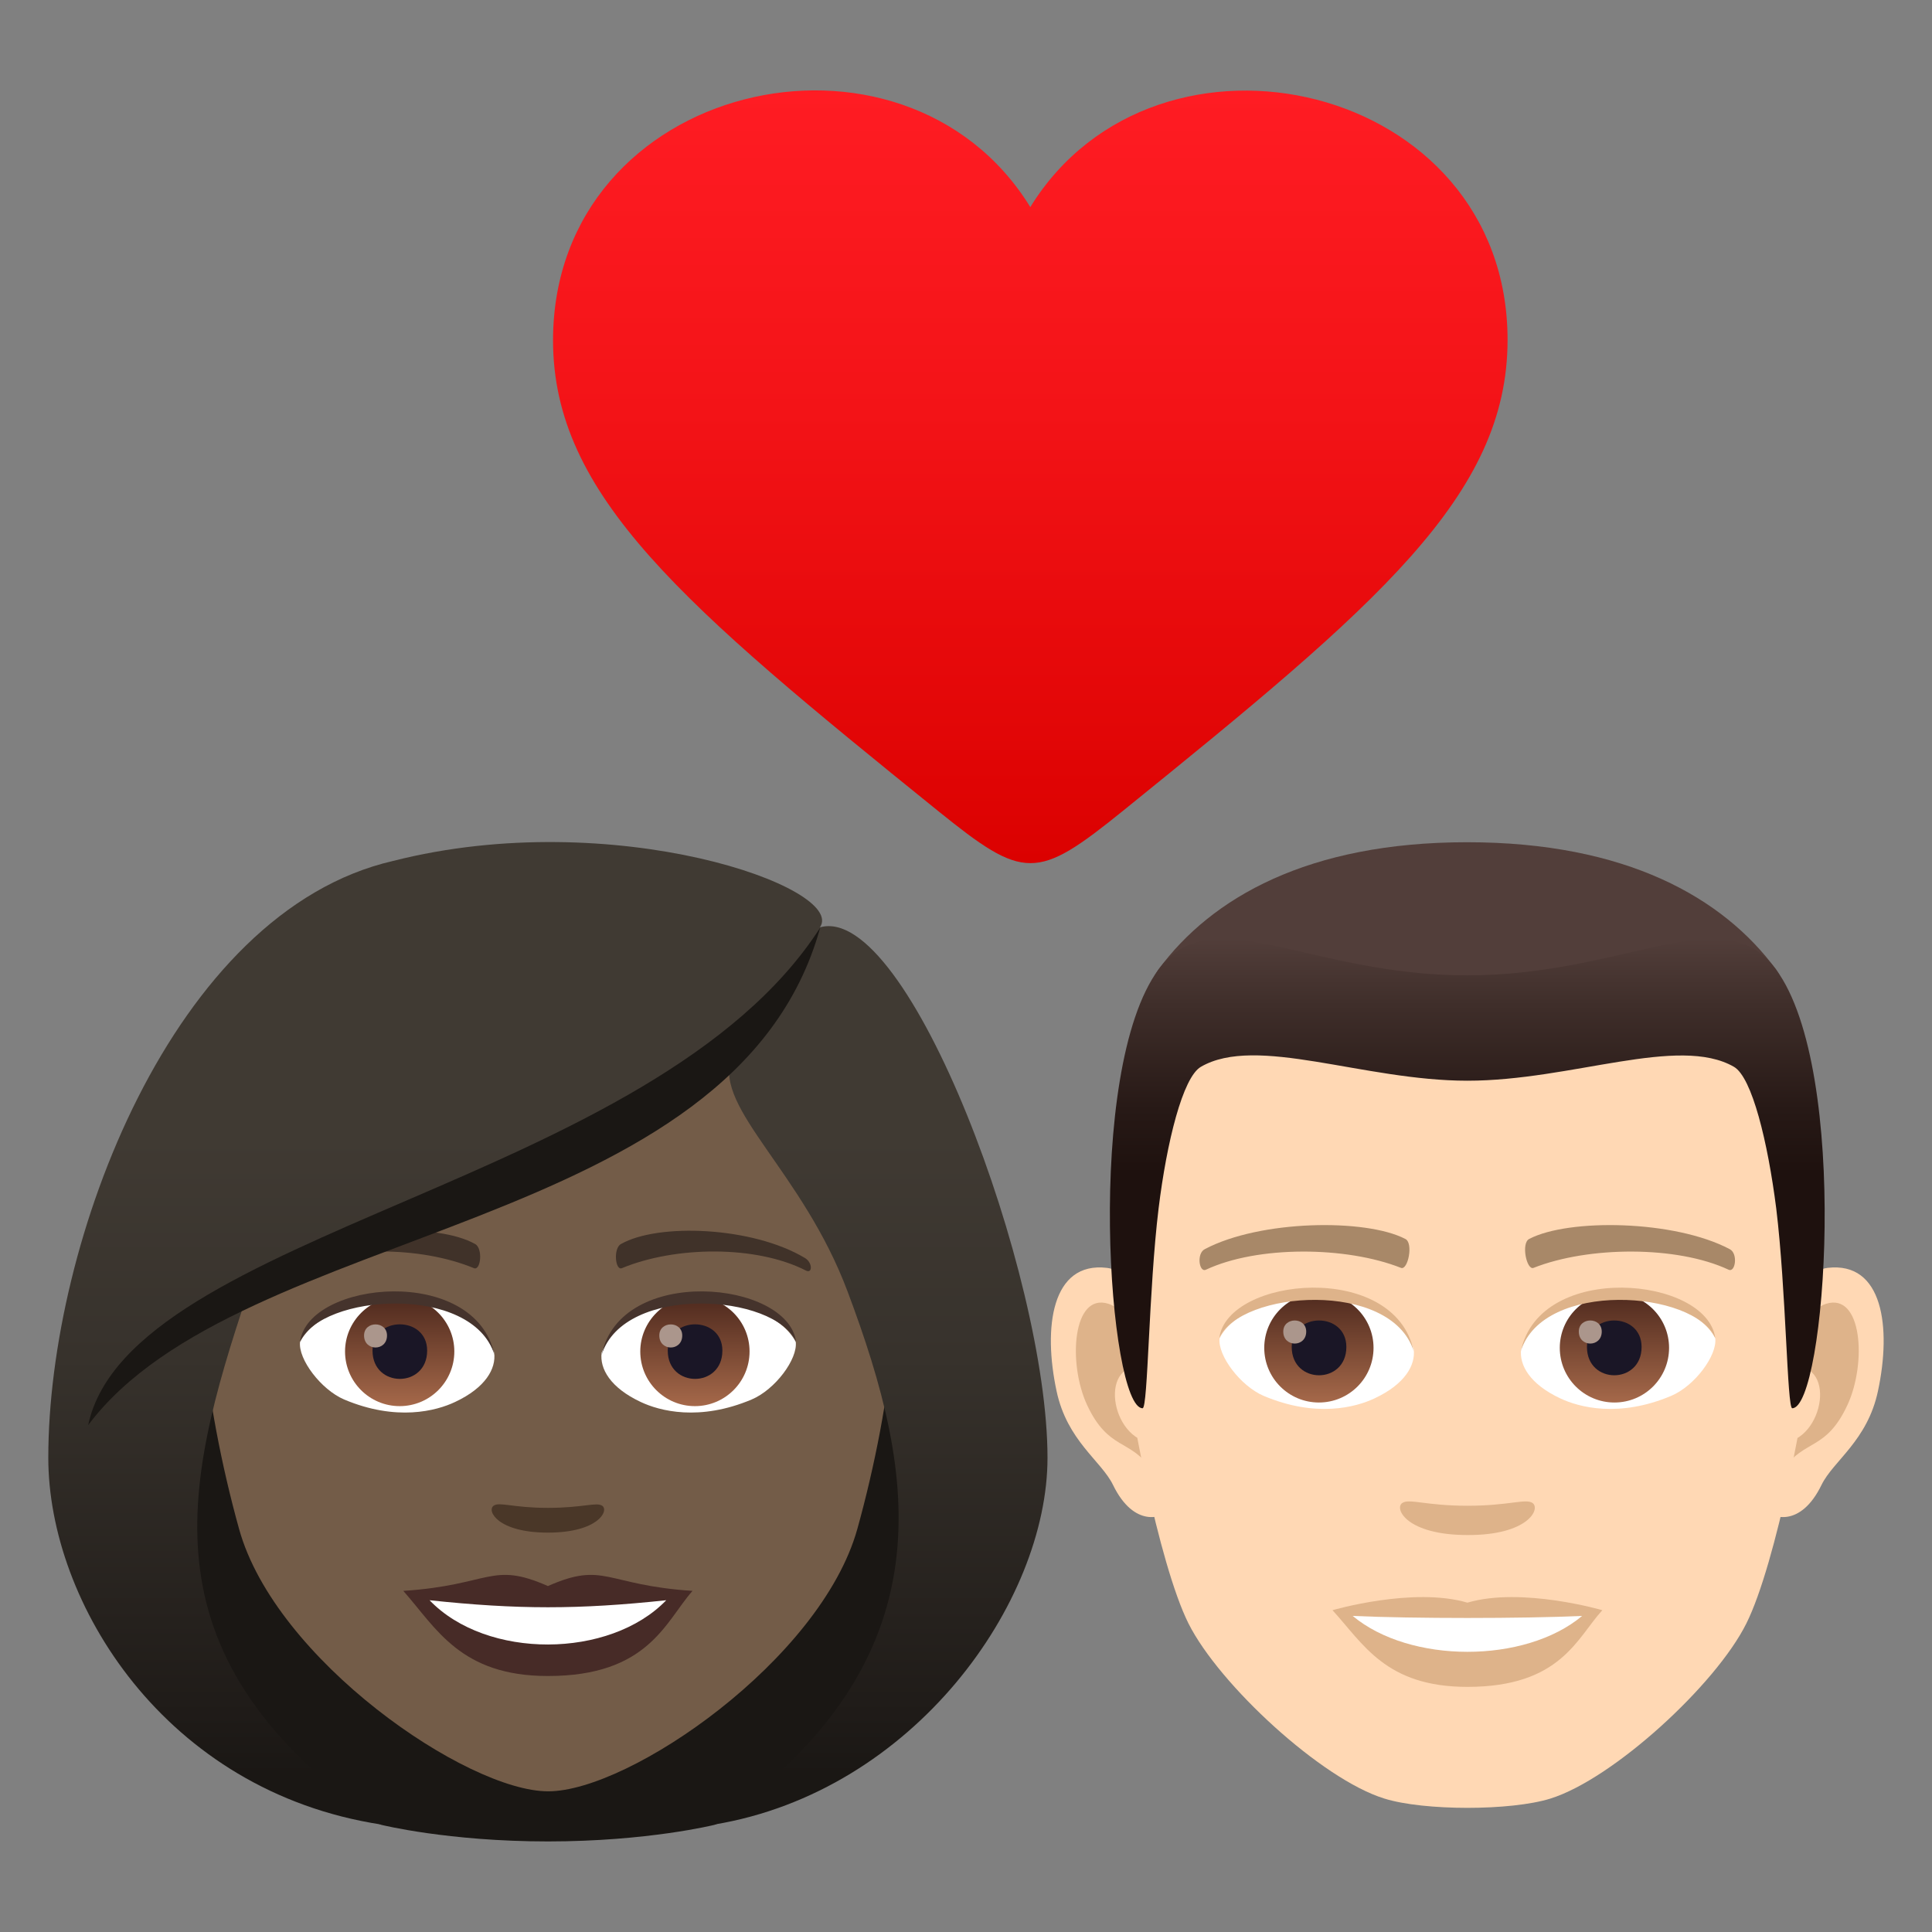 <?xml version="1.0" encoding="utf-8"?>
<!-- Generator: Adobe Illustrator 24.1.2, SVG Export Plug-In . SVG Version: 6.00 Build 0)  -->
<svg version="1.1" id="Layer_1" xmlns="http://www.w3.org/2000/svg" xmlns:xlink="http://www.w3.org/1999/xlink" x="0px" y="0px"
	 width="64px" height="64px" viewBox="0 0 64 64" style="enable-background:new 0 0 64 64;" xml:space="preserve">
<rect x="0" y="0" width="64" height="64" fill="#808080" stroke="none"/>
<style type="text/css">
	.st0{fill:url(#SVGID_1_);}
	.st1{fill:#1A1714;}
	.st2{fill:#735C48;}
	.st3{fill:#472B27;}
	.st4{fill:#FFFFFF;}
	.st5{fill:#403229;}
	.st6{fill:#4A3728;}
	.st7{fill:url(#Oval_1_);}
	.st8{fill:#1A1626;}
	.st9{fill:#AB968C;}
	.st10{fill:#45332C;}
	.st11{fill:url(#Oval_2_);}
	.st12{fill:url(#SVGID_2_);}
	.st13{fill:#FFD8B4;}
	.st14{fill:#DEB38A;}
	.st15{fill:#A88868;}
	.st16{fill:url(#Oval_3_);}
	.st17{fill:url(#Oval_4_);}
	.st18{fill:#523E3A;}
	.st19{fill:url(#SVGID_3_);}
</style>
<linearGradient id="SVGID_1_" gradientUnits="userSpaceOnUse" x1="34.133" y1="28.6" x2="34.133" y2="3">
	<stop  offset="0" style="stop-color:#DB0100"/>
	<stop  offset="0.584" style="stop-color:#F31317"/>
	<stop  offset="1" style="stop-color:#FF1C23"/>
</linearGradient>
<path class="st0" d="M34.13,6.86c-4.2-6.82-15.8-4.16-15.81,4.41c0,5.15,4.32,8.78,12.75,15.59c2.86,2.31,3.27,2.31,6.13,0
	c8.42-6.81,12.74-10.44,12.74-15.6C49.94,2.71,38.33,0.05,34.13,6.86z"/>
<path class="st1" d="M23.67,60.45c11.04-4.41,9.93-14.9,9.93-14.9H2.7c0,0-1.1,10.48,9.93,14.9c0,0,2.21,0.55,5.52,0.55
	C21.46,61,23.67,60.45,23.67,60.45z"/>
<path class="st2" d="M18.15,29.55c-8.01,0-11.86,6.52-11.38,14.9c0.1,1.68,0.57,4.12,1.15,6.2c1.2,4.33,7.54,8.69,10.24,8.69
	c2.7,0,9.03-4.36,10.24-8.69c0.58-2.08,1.05-4.51,1.15-6.2C30.01,36.07,26.16,29.55,18.15,29.55z"/>
<path class="st3" d="M18.15,52.54c-1.88-0.83-1.89-0.03-4.79,0.16c1.09,1.23,1.89,2.82,4.79,2.82c3.33,0,3.89-1.8,4.79-2.82
	C20.04,52.51,20.03,51.71,18.15,52.54z"/>
<path class="st4" d="M14.23,53.01c1.89,1.97,5.97,1.94,7.84,0C19.16,53.32,17.15,53.32,14.23,53.01z"/>
<path class="st5" d="M26.66,41.67c-1.74-1.04-4.86-1.16-6.09-0.46c-0.26,0.14-0.19,0.89,0.03,0.8c1.76-0.73,4.44-0.77,6.1,0.08
	C26.92,42.2,26.92,41.82,26.66,41.67z"/>
<path class="st5" d="M9.64,41.67c1.74-1.04,4.86-1.16,6.1-0.46c0.26,0.14,0.19,0.89-0.04,0.8c-1.76-0.73-4.44-0.77-6.1,0.08
	C9.38,42.2,9.38,41.82,9.64,41.67z"/>
<path class="st6" d="M19.95,49.88c-0.19-0.13-0.64,0.07-1.8,0.07c-1.16,0-1.61-0.21-1.8-0.07c-0.23,0.16,0.13,0.89,1.8,0.89
	S20.18,50.04,19.95,49.88z"/>
<path id="Path_4405_" class="st4" d="M16.37,44.81c0.07,0.53-0.29,1.16-1.29,1.63c-0.63,0.3-1.95,0.65-3.68-0.08
	c-0.77-0.33-1.53-1.34-1.46-1.91C10.88,42.69,15.49,42.43,16.37,44.81z"/>
<linearGradient id="Oval_1_" gradientUnits="userSpaceOnUse" x1="-426.408" y1="475.174" x2="-426.408" y2="475.725" gradientTransform="matrix(6.57 0 0 -6.57 2814.782 3168.527)">
	<stop  offset="0" style="stop-color:#A6694A"/>
	<stop  offset="1" style="stop-color:#4F2A1E"/>
</linearGradient>
<path id="Oval_492_" class="st7" d="M13.24,42.96c1,0,1.81,0.81,1.81,1.81c0,1-0.81,1.81-1.81,1.81c-1,0-1.81-0.81-1.81-1.81
	C11.43,43.78,12.24,42.96,13.24,42.96z"/>
<path id="Path_4404_" class="st8" d="M12.34,44.74c0,1.25,1.81,1.25,1.81,0C14.15,43.58,12.34,43.58,12.34,44.74z"/>
<path id="Path_4403_" class="st9" d="M12.06,44.24c0,0.53,0.76,0.53,0.76,0C12.82,43.75,12.06,43.75,12.06,44.24z"/>
<path id="Path_4401_" class="st10" d="M16.38,44.88c-0.74-2.37-5.75-2.02-6.44-0.43C10.2,42.42,15.75,41.88,16.38,44.88z"/>
<path id="Path_4400_" class="st4" d="M19.93,44.81c-0.07,0.53,0.29,1.16,1.29,1.63c0.63,0.3,1.95,0.65,3.68-0.08
	c0.78-0.33,1.53-1.34,1.46-1.91C25.43,42.69,20.81,42.43,19.93,44.81z"/>
<linearGradient id="Oval_2_" gradientUnits="userSpaceOnUse" x1="-427.617" y1="475.174" x2="-427.617" y2="475.725" gradientTransform="matrix(6.57 0 0 -6.57 2832.512 3168.527)">
	<stop  offset="0" style="stop-color:#A6694A"/>
	<stop  offset="1" style="stop-color:#4F2A1E"/>
</linearGradient>
<path id="Oval_491_" class="st11" d="M23.02,42.96c1,0,1.81,0.81,1.81,1.81c0,1-0.81,1.81-1.81,1.81c-1,0-1.81-0.81-1.81-1.81
	C21.21,43.78,22.02,42.96,23.02,42.96z"/>
<path id="Path_4399_" class="st8" d="M22.12,44.74c0,1.25,1.81,1.25,1.81,0C23.93,43.58,22.12,43.58,22.12,44.74z"/>
<path id="Path_4398_" class="st9" d="M21.84,44.24c0,0.53,0.76,0.53,0.76,0C22.6,43.75,21.84,43.75,21.84,44.24z"/>
<path id="Path_4396_" class="st10" d="M19.93,44.88c0.74-2.36,5.75-2.03,6.44-0.43C26.11,42.42,20.55,41.88,19.93,44.88z"/>
<linearGradient id="SVGID_2_" gradientUnits="userSpaceOnUse" x1="18.152" y1="60.448" x2="18.152" y2="27.896">
	<stop  offset="0.05" style="stop-color:#1A1714"/>
	<stop  offset="0.112" style="stop-color:#1F1B18"/>
	<stop  offset="0.476" style="stop-color:#37322C"/>
	<stop  offset="0.7" style="stop-color:#403A33"/>
</linearGradient>
<path class="st12" d="M27.16,30.72c0.91-1.31-6.83-4.06-14.14-2.2C5.72,30.2,1.6,41.14,1.6,48.29c0,4.8,3.86,11.05,11.03,12.15
	c-7.9-5.53-6.63-11.02-4.41-17.65c5.49-3.18,11.69-3.92,16-7.72c-0.55,1.66,2.37,3.74,3.86,7.72c2.27,6.05,3.43,12.16-4.42,17.65
	c6.62-1.1,11.04-7.36,11.04-12.15C34.7,42.24,30.09,29.88,27.16,30.72z"/>
<path class="st1" d="M2.92,47.21c5.05-6.73,21.42-6.27,24.25-16.48C21.67,39.29,4.3,40.74,2.92,47.21z"/>
<path id="Path_3925_" class="st13" d="M60.54,42c-1.85,0.22-3.18,6.41-2.02,8.04c0.16,0.23,1.12,0.59,1.82-0.85
	c0.39-0.8,1.52-1.46,1.87-3.11C62.66,43.98,62.38,41.78,60.54,42z"/>
<path id="Path_3924_" class="st13" d="M36.67,42c1.85,0.22,3.18,6.41,2.02,8.04c-0.16,0.23-1.12,0.59-1.82-0.85
	c-0.39-0.8-1.52-1.46-1.87-3.11C34.55,43.98,34.83,41.78,36.67,42z"/>
<path id="Path_3923_" class="st14" d="M60.49,43.19c-0.48,0.15-1.01,0.89-1.29,2.11c1.69-0.36,1.26,2.45-0.2,2.5
	c0.01,0.28,0.03,0.57,0.07,0.88c0.71-1.02,1.42-0.61,2.13-2.14C61.84,45.16,61.69,42.81,60.49,43.19z"/>
<path id="Path_3922_" class="st14" d="M38.01,45.29c-0.29-1.22-0.81-1.95-1.29-2.1c-1.19-0.38-1.35,1.97-0.71,3.35
	c0.71,1.52,1.43,1.11,2.13,2.14c0.03-0.31,0.05-0.6,0.07-0.88C36.76,47.72,36.35,44.95,38.01,45.29z"/>
<path id="Path_3921_" class="st13" d="M48.61,30.1c-8.01,0-11.86,6.06-11.38,14.48c0.1,1.69,1.15,7.22,2.14,9.2
	c1.02,2.03,4.41,5.16,6.49,5.8c1.31,0.41,4.19,0.41,5.5,0c2.08-0.65,5.48-3.77,6.49-5.8c0.99-1.98,2.04-7.51,2.14-9.2
	C60.47,36.16,56.61,30.1,48.61,30.1z"/>
<path id="Path_3920_" class="st15" d="M57.3,41.38c-1.83-0.97-5.34-1.02-6.64-0.34c-0.28,0.13-0.09,1.05,0.14,0.96
	c1.82-0.72,4.75-0.74,6.46,0.06C57.49,42.17,57.58,41.52,57.3,41.38z"/>
<path id="Path_3919_" class="st15" d="M39.91,41.38c1.83-0.97,5.33-1.02,6.64-0.34c0.28,0.13,0.09,1.05-0.14,0.96
	c-1.82-0.72-4.75-0.74-6.46,0.06C39.72,42.17,39.63,41.52,39.91,41.38z"/>
<path id="Path_3918_" class="st14" d="M50.77,49.79c-0.23-0.16-0.77,0.09-2.16,0.09c-1.39,0-1.93-0.25-2.16-0.09
	c-0.27,0.19,0.16,1.06,2.16,1.06C50.61,50.86,51.04,49.99,50.77,49.79z"/>
<path id="Path_3917_" class="st14" d="M48.61,53.09c-1.8-0.53-4.47,0.25-4.47,0.25c1.02,1.11,1.76,2.54,4.47,2.54
	c3.1,0,3.63-1.63,4.47-2.54C53.08,53.34,50.41,52.56,48.61,53.09z"/>
<path id="Path_3916_" class="st4" d="M44.81,53.53c1.89,1.58,5.7,1.59,7.6,0C50.39,53.62,46.83,53.62,44.81,53.53z"/>
<path id="Path_3915_" class="st4" d="M46.83,44.69c0.07,0.53-0.29,1.16-1.29,1.63c-0.63,0.3-1.95,0.65-3.68-0.08
	c-0.77-0.33-1.53-1.34-1.46-1.91C41.33,42.56,45.95,42.31,46.83,44.69z"/>
<linearGradient id="Oval_3_" gradientUnits="userSpaceOnUse" x1="-421.772" y1="475.193" x2="-421.772" y2="475.744" gradientTransform="matrix(6.57 0 0 -6.57 2814.782 3168.527)">
	<stop  offset="0" style="stop-color:#A6694A"/>
	<stop  offset="1" style="stop-color:#4F2A1E"/>
</linearGradient>
<path id="Oval_444_" class="st16" d="M43.69,42.84c1,0,1.81,0.81,1.81,1.81s-0.81,1.81-1.81,1.81c-1,0-1.81-0.81-1.81-1.81
	S42.69,42.84,43.69,42.84z"/>
<path id="Path_3914_" class="st8" d="M42.79,44.62c0,1.25,1.81,1.25,1.81,0C44.6,43.45,42.79,43.45,42.79,44.62z"/>
<path id="Path_3913_" class="st9" d="M42.51,44.11c0,0.53,0.76,0.53,0.76,0C43.27,43.62,42.51,43.62,42.51,44.11z"/>
<path id="Path_3912_" class="st14" d="M46.83,44.76c-0.74-2.37-5.75-2.02-6.44-0.43C40.65,42.29,46.21,41.76,46.83,44.76z"/>
<path id="Path_3911_" class="st4" d="M50.39,44.69c-0.07,0.53,0.29,1.16,1.29,1.63c0.63,0.3,1.95,0.65,3.68-0.08
	c0.78-0.33,1.53-1.34,1.46-1.91C55.88,42.56,51.26,42.31,50.39,44.69z"/>
<linearGradient id="Oval_4_" gradientUnits="userSpaceOnUse" x1="-422.982" y1="475.193" x2="-422.982" y2="475.744" gradientTransform="matrix(6.57 0 0 -6.57 2832.512 3168.527)">
	<stop  offset="0" style="stop-color:#A6694A"/>
	<stop  offset="1" style="stop-color:#4F2A1E"/>
</linearGradient>
<path id="Oval_443_" class="st17" d="M53.48,42.84c1,0,1.81,0.81,1.81,1.81s-0.81,1.81-1.81,1.81c-1,0-1.81-0.81-1.81-1.81
	S52.48,42.84,53.48,42.84z"/>
<path id="Path_3910_" class="st8" d="M52.57,44.62c0,1.25,1.81,1.25,1.81,0C54.38,43.45,52.57,43.45,52.57,44.62z"/>
<path id="Path_3909_" class="st9" d="M52.3,44.11c0,0.53,0.76,0.53,0.76,0C53.06,43.62,52.3,43.62,52.3,44.11z"/>
<path id="Path_3908_" class="st14" d="M50.38,44.76c0.73-2.36,5.75-2.03,6.44-0.43C56.56,42.29,51.01,41.76,50.38,44.76z"/>
<path class="st18" d="M58.83,32.11c-1.75-2.37-4.96-4.21-10.23-4.21c-5.27,0-8.47,1.84-10.22,4.21
	C35.9,35.47,61.31,35.47,58.83,32.11z"/>
<linearGradient id="SVGID_3_" gradientUnits="userSpaceOnUse" x1="48.607" y1="46.654" x2="48.607" y2="31.105">
	<stop  offset="0.5" style="stop-color:#1E110E"/>
	<stop  offset="0.637" style="stop-color:#271916"/>
	<stop  offset="0.859" style="stop-color:#3F2E2A"/>
	<stop  offset="1" style="stop-color:#523E3A"/>
</linearGradient>
<path class="st19" d="M58.83,32.11c-1.75-2.37-4.96,0.2-10.23,0.2c-5.27,0-8.47-2.57-10.22-0.2c-2.48,3.36-1.64,14.54-0.53,14.54
	c0.18,0,0.2-3.91,0.53-6.62c0.27-2.2,0.8-4.34,1.4-4.69c1.84-1.07,5.38,0.46,8.83,0.46c3.45,0,6.99-1.52,8.83-0.46
	c0.6,0.35,1.12,2.49,1.4,4.69c0.33,2.71,0.36,6.62,0.53,6.62C60.47,46.65,61.31,35.47,58.83,32.11z"/>
</svg>
